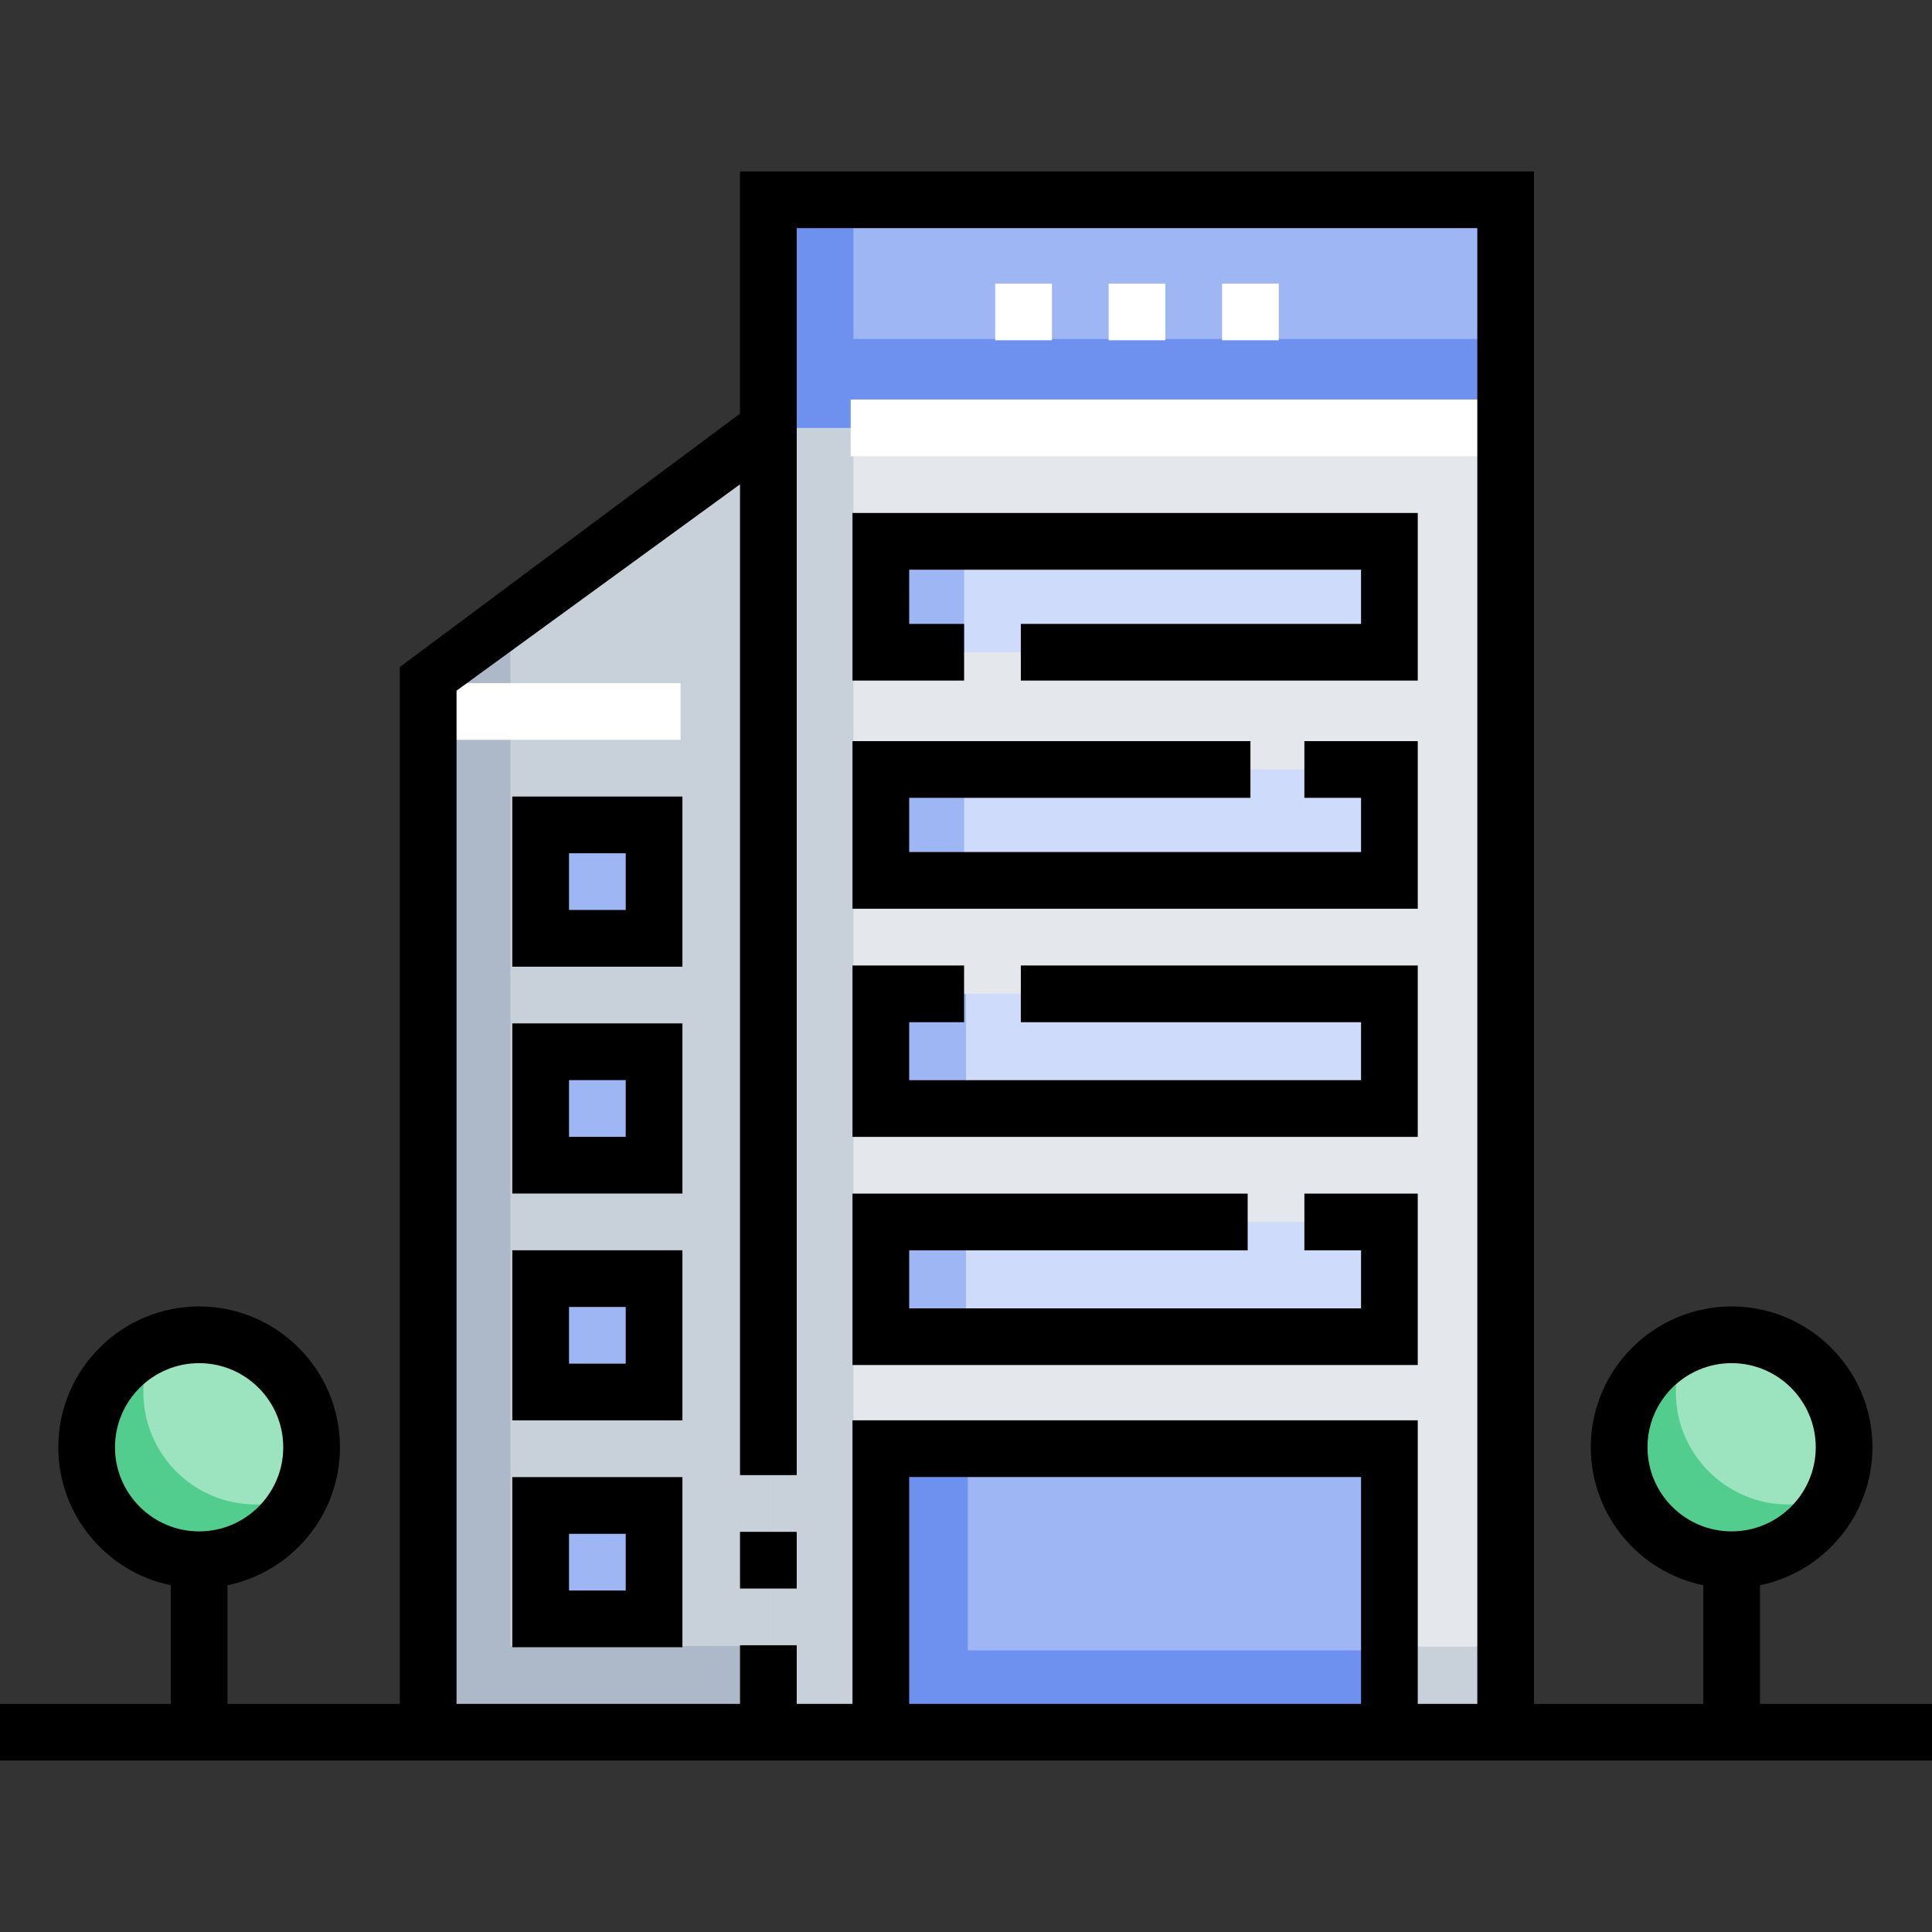 <svg id="Capa_1" enable-background="new 0 0 511 511" height="512" viewBox="0 0 511 511" width="512" xmlns="http://www.w3.org/2000/svg"><rect x="0" y="0" width="511" height="511" fill="#333333" stroke="none"/><g><g><g><path d="m203.224 52.836h195.014v405.329h-195.014z" fill="#e4e8ed"/></g><g><path d="m225.724 435.519v-382.684h-22.5v405.329h195.014v-22.645z" fill="#c8d1da"/></g><g><path d="m203.224 52.836h195.014v60.333h-195.014z" fill="#9eb6f4"/></g><g><path d="m225.724 89.667v-36.832h-22.5v60.333h195.014v-23.501z" fill="#6e91ef"/></g><g><path d="m113.25 458.164v-277.986l89.974-67.01v344.996z" fill="#c8d1da"/></g><g><path d="m135.013 435.364v-271.394l-21.763 16.208v277.986h89.974v-22.8z" fill="#adb9c8"/></g><g><path d="m232.973 458.164v-75.005h134.515v75.005" fill="#9eb6f4"/></g><g><path d="m255.974 436.511v-53.352h-23.001v75.005h134.515v-21.653z" fill="#6e91ef"/></g><g><circle cx="52.667" cy="382.793" fill="#9ce3bf" r="29.749"/></g><g><path d="m67.667 397.928c-16.43 0-29.749-13.319-29.749-29.749 0-4.52 1.013-8.801 2.816-12.637-10.487 4.599-17.816 15.066-17.816 27.251 0 16.43 13.319 29.749 29.749 29.749 11.91 0 22.181-7.001 26.933-17.111-3.654 1.602-7.688 2.497-11.933 2.497z" fill="#52cd8d"/></g><g><circle cx="458.001" cy="382.793" fill="#9ce3bf" r="29.749"/></g><g><path d="m473.001 397.928c-16.43 0-29.749-13.319-29.749-29.749 0-4.52 1.013-8.801 2.816-12.637-10.487 4.599-17.816 15.066-17.816 27.251 0 16.43 13.319 29.749 29.749 29.749 11.91 0 22.181-7.001 26.933-17.111-3.654 1.602-7.688 2.497-11.933 2.497z" fill="#52cd8d"/></g><g><path d="m225 105.668h173.238v15h-173.238z" fill="#fff"/></g><g><path d="m113.25 180.678h66.75v15h-66.75z" fill="#fff"/></g><g><path d="m143 218.181h29.997v29.997h-29.997z" fill="#9eb6f4"/></g><g><path d="m143 278.182h29.997v29.997h-29.997z" fill="#9eb6f4"/></g><g><path d="m143 338.182h29.997v29.997h-29.997z" fill="#9eb6f4"/></g><g><path d="m143 398.183h29.997v29.997h-29.997z" fill="#9eb6f4"/></g><g><path d="m255 172.511h-22.027v-29.332h134.515v29.332h-97.488" fill="#cfdbfa"/></g><g><path d="m236.58 172.511h-3.607v-29.332h22.027v29.332h-15.964" fill="#9eb6f4"/></g><g><path d="m345 203.523h22.488v29.332h-134.515v-29.332h97.758" fill="#cfdbfa"/></g><g><path d="m251.318 203.523h3.682v29.332h-22.027v-29.332h16.008" fill="#9eb6f4"/></g><g><path d="m270 262.866h97.488v30.332h-134.515v-30.332h22.027" fill="#cfdbfa"/></g><g><path d="m239.174 262.866h16.326v30.332h-22.527v-30.332h3.689" fill="#9eb6f4"/></g><g><path d="m345 323.209h22.488v30.333h-134.515v-30.333h97.027" fill="#cfdbfa"/></g><g><path d="m251.734 323.209h3.766v30.333h-22.527v-30.333h16.249" fill="#9eb6f4"/></g><g><path d="m263.231 75h15v15h-15z" fill="#fff"/></g><g><path d="m293.231 75h15v15h-15z" fill="#fff"/></g><g><path d="m323.231 75h15v15h-15z" fill="#fff"/></g></g><g><path d="m465.5 450.664v-31.381c16.957-3.48 29.749-18.52 29.749-36.49 0-20.539-16.709-37.249-37.249-37.249s-37.249 16.71-37.249 37.249c0 17.971 12.792 33.01 29.749 36.49v31.381h-44.762v-405.328h-210.014v64.066l-89.974 67.01v274.252h-45.583v-31.381c16.957-3.48 29.749-18.52 29.749-36.49 0-20.539-16.71-37.249-37.249-37.249s-37.249 16.71-37.249 37.249c0 17.971 12.792 33.01 29.749 36.49v31.381h-45.167v15h511v-15zm-29.748-67.871c0-12.269 9.98-22.249 22.249-22.249s22.249 9.98 22.249 22.249-9.98 22.249-22.249 22.249-22.249-9.98-22.249-22.249zm-405.334 0c0-12.269 9.98-22.249 22.249-22.249s22.249 9.98 22.249 22.249-9.981 22.249-22.249 22.249-22.249-9.98-22.249-22.249zm90.332-200.114 74.974-54.573v262.054h15v-276.992-14.938-37.894h180.014v390.328h-15.75v-75.005h-149.515v75.005h-14.749v-15.504h-15v15.504h-74.974zm239.238 267.985h-119.515v-60.005h119.515z"/><path d="m195.724 405.16h15v15h-15z"/><path d="m135.5 210.681v44.997h44.997v-44.997zm29.997 29.997h-14.997v-14.997h14.997z"/><path d="m135.5 315.679h44.997v-44.997h-44.997zm15-29.997h14.997v14.997h-14.997z"/><path d="m135.5 375.679h44.997v-44.996h-44.997zm15-29.996h14.997v14.996h-14.997z"/><path d="m135.5 435.68h44.997v-44.997h-44.997zm15-29.997h14.997v14.997h-14.997z"/><path d="m255 165.012h-14.527v-14.333h119.515v14.333h-89.988v15h104.988v-44.333h-149.515v44.333h29.527z"/><path d="m374.988 196.022h-29.988v15h14.988v14.332h-119.515v-14.332h90.258v-15h-105.258v44.332h149.515z"/><path d="m374.988 255.365h-104.988v15h89.988v15.333h-119.515v-15.333h14.527v-15h-29.527v45.333h149.515z"/><path d="m374.988 315.709h-29.988v15h14.988v15.333h-119.515v-15.333h89.527v-15h-104.527v45.333h149.515z"/></g></g></svg>
